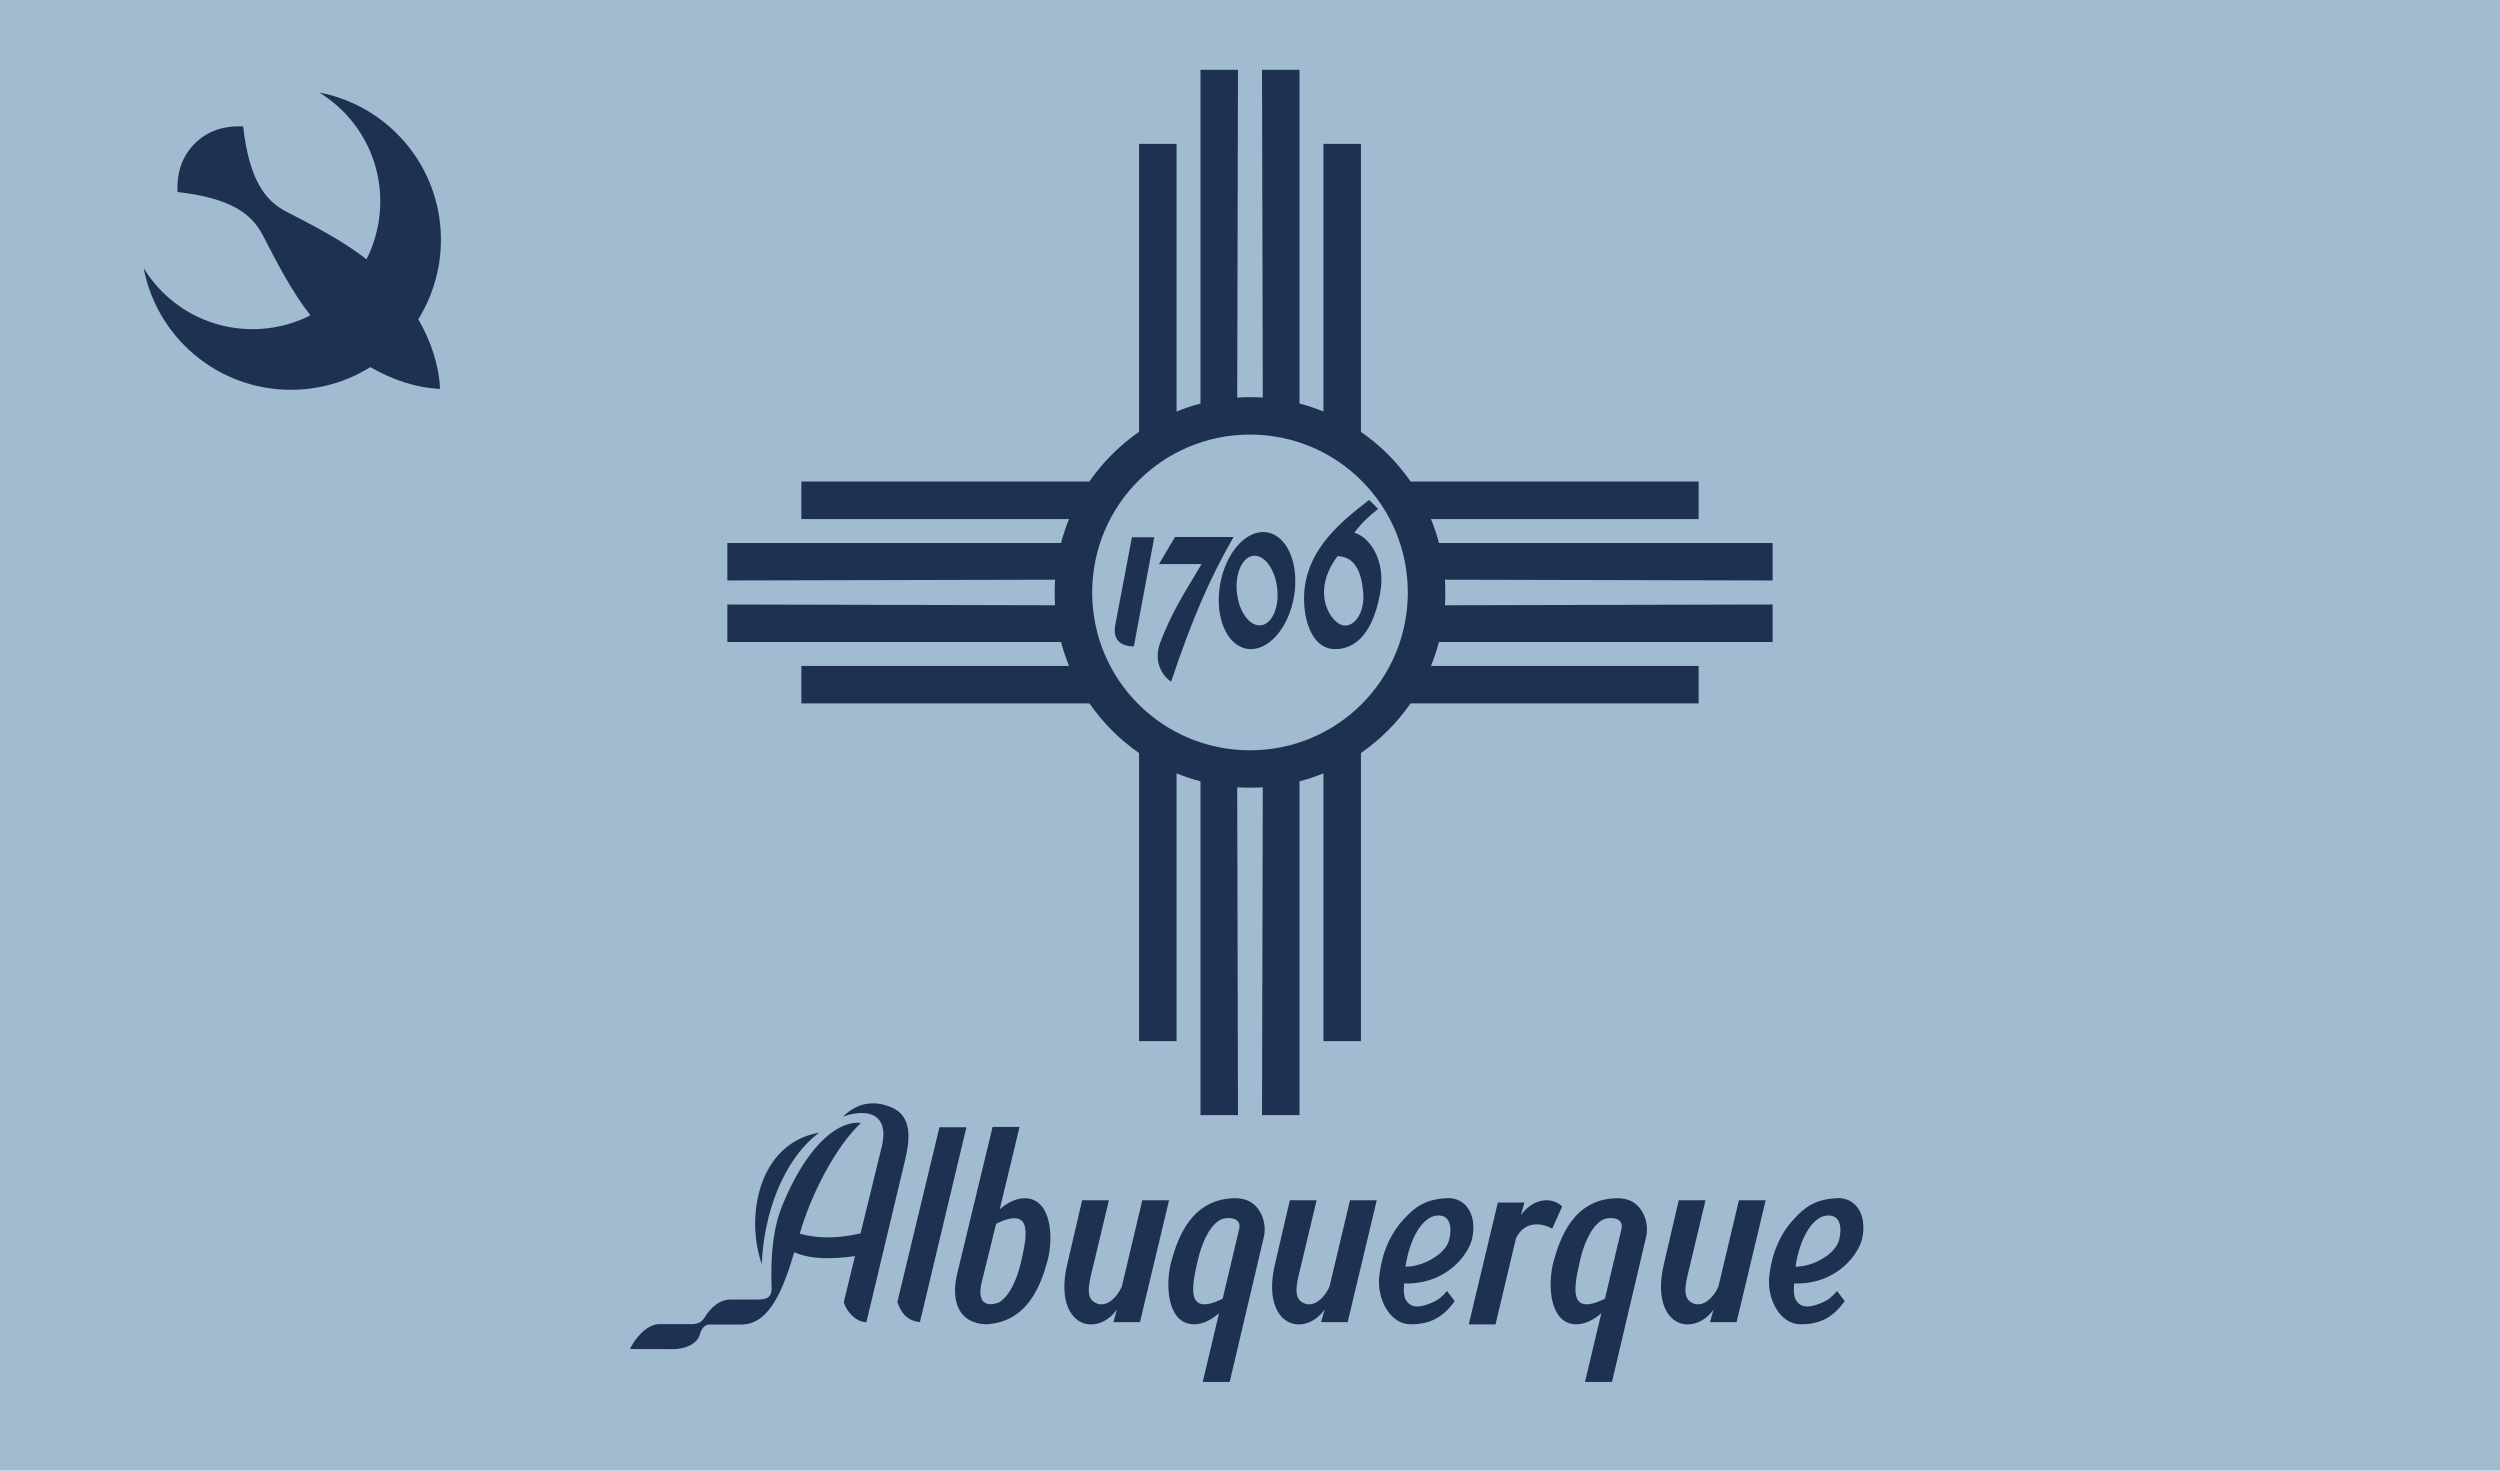 <!-- Made in Mondrian.io -->
<svg id="main" width="800" height="470.59" version="1.1" xmlns="http://www.w3.org/2000/svg" xmlns:mondrian="http://mondrian.io/xml" viewbox="0 0 800 470.59" enable-background="new 0 0 800 470.59" style="width: 800px; height: 470.59px; transform: scale(1);">
<rect opacity="1" fill="#A1BBD1" fill-opacity="1" stroke="none" stroke-width="1" stroke-linecap="round" stroke-linejoin="miter" stroke-miterlimit="4" stroke-dasharray="none" stroke-opacity="1" id="rect3491" width="800" height="470.59" x="0" y="0" />
<path id="path3290" fill="#1e3151" fill-rule="evenodd" stroke="none" stroke-width="1px" stroke-linecap="butt" stroke-linejoin="miter" stroke-opacity="1" fill-opacity="1" d="M394.625,383.434 C381.169,383.96 376.926,396.101 374.875,403.469 C372.731,411.17 373.54,423.675 382,423.777 C385.093,423.815 388,422.074 390.094,420.219 L384.875,442.219 L393.5,442.219 L404.438,395.781 C404.955,393.597 404.722,391.076 403.75,388.875 C401.945,384.787 398.687,383.275 394.625,383.434 M393.344,389.781 C395.261,389.835 397.14,390.746 396.531,393.312 L391.25,415.594 C379.117,421.564 381.429,411.352 383.375,402.969 C384.352,398.762 386.578,392.687 390.312,390.438 C391.027,390.007 392.193,389.749 393.344,389.781 M421.312,384.09 L412.75,384.09 L407.938,404.777 C405.179,416.636 409.356,423.269 414.875,423.777 C418.16,424.08 421.545,422.355 423.879,419.066 L422.75,423.09 L431.25,423.09 L440.562,384.09 L432,384.09 L425.442,411.708 C423.414,416.125 419.594,418.941 416.312,416.465 C413.659,414.462 415.31,409.254 416.438,404.527 L421.312,384.09 M516.954,383.434 C503.498,383.96 499.255,396.101 497.204,403.469 C495.061,411.17 495.87,423.675 504.329,423.777 C507.423,423.815 510.33,422.074 512.423,420.219 L507.204,442.219 L515.829,442.219 L526.767,395.781 C527.284,393.597 527.051,391.076 526.079,388.875 C524.275,384.787 521.016,383.275 516.954,383.434 M515.673,389.781 C517.591,389.835 519.469,390.746 518.861,393.312 L513.579,415.594 C501.447,421.564 503.758,411.352 505.704,402.969 C506.681,398.762 508.907,392.687 512.642,390.438 C513.357,390.007 514.523,389.749 515.673,389.781 M545.763,384.09 L537.201,384.09 L532.388,404.777 C529.63,416.636 533.806,423.269 539.326,423.777 C542.611,424.08 545.995,422.355 548.33,419.066 L547.201,423.09 L555.701,423.09 L565.013,384.09 L556.451,384.09 L549.893,411.708 C547.865,416.125 544.044,418.941 540.763,416.465 C538.109,414.462 539.761,409.254 540.888,404.527 L545.763,384.09 M463.125,383.406 C455.939,383.749 452.757,386.313 449.25,390.094 C444.858,394.828 442.2,401.014 441.375,408.219 C440.529,415.604 444.726,423.745 451.375,423.781 C456.76,423.81 461.452,422.155 465.5,416.344 L463.057,413.129 C461.404,415.014 460.24,415.983 458.396,416.784 C455.275,418.141 451.481,419.234 449.74,415.694 C449.174,414.544 449.162,412.843 449.312,410.719 C463.678,411.062 470.276,400.56 471.138,396.152 C472.744,387.933 468.446,383.152 463.125,383.406 M463.5,397.469 C461.951,401.525 455.462,405.303 449.756,405.354 C450.965,396.915 454.901,389.337 459.875,388.969 C465.307,388.566 464.313,395.338 463.5,397.469 M587.929,383.406 C580.744,383.749 577.561,386.313 574.054,390.094 C569.663,394.828 567.004,401.014 566.179,408.219 C565.334,415.604 569.53,423.745 576.179,423.781 C581.564,423.81 586.256,422.155 590.304,416.344 L587.861,413.129 C586.208,415.014 585.044,415.983 583.201,416.784 C580.079,418.141 576.285,419.234 574.544,415.694 C573.979,414.544 573.966,412.843 574.117,410.719 C588.482,411.062 595.08,400.56 595.942,396.152 C597.549,387.933 593.25,383.152 587.929,383.406 M588.304,397.469 C586.756,401.525 580.267,405.303 574.561,405.354 C575.769,396.915 579.706,389.337 584.679,388.969 C590.111,388.566 589.118,395.338 588.304,397.469 M354.844,384.09 L346.282,384.09 L341.469,404.777 C338.711,416.636 342.888,423.269 348.407,423.777 C351.692,424.08 355.077,422.355 357.411,419.066 L356.282,423.09 L364.782,423.09 L374.094,384.09 L365.532,384.09 L358.974,411.708 C356.946,416.125 353.126,418.941 349.844,416.465 C347.19,414.462 348.842,409.254 349.969,404.527 L354.844,384.09 M315.378,423.777 C328.835,423.251 333.077,411.11 335.128,403.743 C337.272,396.041 336.463,383.537 328.003,383.434 C324.91,383.396 322.003,385.137 319.909,386.993 L326.253,360.618 L317.628,360.618 L306.191,408.055 C304.451,415.861 306.381,423.344 315.378,423.777 M314.097,410.524 L318.753,391.618 C330.886,385.647 328.574,395.859 326.628,404.243 C325.652,408.449 323.426,414.524 319.691,416.774 C314.569,418.67 312.883,415.664 314.097,410.524 M287.157,416.638 L300.625,360.715 L309.25,360.715 L294.375,423.09 C289.839,422.571 288.15,419.555 287.157,416.638 M494.438,384.094 C491.557,384.266 488.731,385.966 486.688,388.844 L487.812,384.812 L479.312,384.812 L470,423.812 L478.562,423.812 L485.125,396.188 C488.087,390.367 493.588,391.438 496.719,393.153 L499.906,386.031 C498.686,384.926 497.25,384.269 495.688,384.125 C495.277,384.087 494.849,384.069 494.438,384.094 M279.344,353.062 C275.358,353.057 272.139,354.912 269.75,357.344 C276.334,354.899 284.976,355.426 282.125,367.094 L275.375,394.688 C267.838,396.406 261.512,396.336 255.906,394.781 C256.435,393.023 256.964,391.349 257.5,389.844 C262.215,376.604 269.372,365.062 275.5,359.344 C275.251,359.315 275.003,359.287 274.75,359.281 C266.922,359.092 257.689,368.039 250.5,385.344 C247.422,392.754 246.529,401.532 246.906,412.062 C246.998,414.613 245.961,415.844 242.75,415.844 L233.812,415.844 C230.061,415.844 227.313,418.609 225.406,421.688 C224.458,423.218 223.152,423.719 221.406,423.719 L211.031,423.719 C206.578,423.719 202.74,429.124 201.594,431.688 L215.438,431.719 C218.962,431.727 222.904,430.227 223.844,427.281 C224.458,425.355 225.234,423.844 227.188,423.844 L237.25,423.844 C246.54,423.844 250.831,411.829 254.156,400.719 C259.907,403.236 266.88,402.829 273.594,401.969 L270,416.719 C270.942,419.86 274.014,423.094 277.25,423.094 L289.625,371.219 C291.179,364.703 292.034,357.199 285.25,354.344 C283.13,353.451 281.156,353.065 279.344,353.062 M243.781,404.531 C244.307,389.046 250.376,371.201 262.153,362.431 C242.396,365.956 238.533,389.724 243.781,404.531z" />
<path opacity="1" fill="#1e3151" fill-opacity="1" fill-rule="evenodd" stroke="none" stroke-width="1px" stroke-linecap="butt" stroke-linejoin="miter" stroke-opacity="1" d="M140.805,124.443 C140.49,116.896 137.957,109.293 133.844,102.147 C145.406,83.623 143.157,58.913 127.061,42.816 C120.007,35.762 111.32,31.367 102.201,29.624 C104.882,31.27 107.415,33.247 109.737,35.569 C122.56,48.392 125.061,67.623 117.272,82.967 C109.718,77.067 100.887,72.516 91.573,67.698 C84.624,64.103 79.718,57.218 77.806,40.452 C71.216,40.15 66.128,42.142 62.316,45.954 C58.504,49.766 56.512,54.854 56.814,61.444 C73.58,63.356 80.465,68.262 84.06,75.211 C88.878,84.525 93.429,93.356 99.329,100.91 C83.985,108.699 64.754,106.198 51.931,93.374 C49.609,91.053 47.632,88.52 45.986,85.839 C47.729,94.957 52.124,103.645 59.178,110.699 C75.275,126.795 99.985,129.044 118.509,117.482 C125.655,121.595 133.258,124.127 140.805,124.443z" id="path3404" />
<path opacity="1" fill="#1e3151" fill-opacity="1" stroke="none" stroke-width="11.788" stroke-linecap="round" stroke-linejoin="miter" stroke-miterlimit="4" stroke-dasharray="none" stroke-opacity="1" d="M384.156,22.344 L384.156,129.125 C381.528,129.815 378.982,130.674 376.5,131.688 L376.5,46.031 L364.5,46.031 L364.5,138.188 C358.293,142.49 352.897,147.887 348.594,154.094 L256.438,154.094 L256.438,166.094 L342.094,166.094 C341.081,168.576 340.222,171.122 339.531,173.75 L232.75,173.75 L232.75,185.75 L337.625,185.5 C337.537,186.853 337.5,188.22 337.5,189.594 C337.5,190.968 337.537,192.335 337.625,193.688 L232.75,193.438 L232.75,205.438 L339.531,205.438 C340.222,208.065 341.081,210.612 342.094,213.094 L256.438,213.094 L256.438,225.094 L348.625,225.094 C352.926,231.289 358.3,236.674 364.5,240.969 L364.5,333.156 L376.5,333.156 L376.5,247.469 C378.982,248.481 381.528,249.342 384.156,250.031 L384.156,356.844 L396.156,356.844 L395.906,251.938 C397.259,252.025 398.626,252.062 400,252.062 C401.374,252.062 402.741,252.025 404.094,251.938 L403.844,356.844 L415.844,356.844 L415.844,250.031 C418.472,249.342 421.018,248.481 423.5,247.469 L423.5,333.156 L435.5,333.156 L435.5,240.969 C441.7,236.674 447.074,231.289 451.375,225.094 L543.562,225.094 L543.562,213.094 L457.906,213.094 C458.919,210.612 459.778,208.065 460.469,205.438 L567.25,205.438 L567.25,193.438 L462.375,193.688 C462.463,192.335 462.5,190.968 462.5,189.594 C462.5,188.22 462.463,186.853 462.375,185.5 L567.25,185.75 L567.25,173.75 L460.469,173.75 C459.778,171.122 458.919,168.576 457.906,166.094 L543.562,166.094 L543.562,154.094 L451.406,154.094 C447.103,147.887 441.707,142.49 435.5,138.188 L435.5,46.031 L423.5,46.031 L423.5,131.688 C421.018,130.674 418.472,129.815 415.844,129.125 L415.844,22.344 L403.844,22.344 L404.094,127.219 C402.741,127.131 401.374,127.094 400,127.094 C398.626,127.094 397.259,127.131 395.906,127.219 L396.156,22.344 L384.156,22.344 M400,139.062 C427.942,139.062 450.5,161.652 450.5,189.594 C450.5,217.535 427.942,240.094 400,240.094 C372.058,240.094 349.5,217.535 349.5,189.594 C349.5,161.652 372.058,139.062 400,139.062" id="path3423" />
<path id="path3458" fill="#1e3151" fill-rule="evenodd" stroke="none" stroke-width="1px" stroke-linecap="butt" stroke-linejoin="miter" stroke-opacity="1" fill-opacity="1" d="M371.231,205.779 C369.295,210.958 371.19,215.679 374.767,218.153 C381.539,197.753 387.507,184.369 394.742,171.837 L376.004,171.837 L370.878,180.499 L384.489,180.499 C380.07,188.198 375.315,194.854 371.231,205.779 M404.219,170.25 C397.538,170.25 391.246,178.656 390.156,189 C389.066,199.344 393.601,207.719 400.281,207.719 C406.962,207.719 413.254,199.344 414.344,189 C415.434,178.656 410.899,170.25 404.219,170.25 M401.469,177.844 C405.068,177.844 408.341,182.852 408.781,189 C409.221,195.148 406.662,200.125 403.062,200.125 C399.463,200.125 396.19,195.148 395.75,189 C395.31,182.852 397.87,177.844 401.469,177.844 M438.125,159.969 C428.355,167.456 419.054,175.601 417.5,188.094 C416.48,196.296 419.068,207.703 427.25,207.719 C431.87,207.728 438.826,205.125 441.625,189.969 C443.627,179.13 438.156,171.791 433.375,170.469 C435.939,167.092 437.875,165.385 441,162.844 L438.125,159.969 M436.25,189.906 C436.835,197.468 431.607,203.104 427.125,198.531 C423.587,194.921 421.25,186.947 428,177.969 C434.447,178.065 435.853,184.765 436.25,189.906 M362.834,206.839 L369.375,171.926 L362.215,171.926 L356.905,199.893 C355.865,205.371 359.311,206.839 362.834,206.839z" />
</svg>
